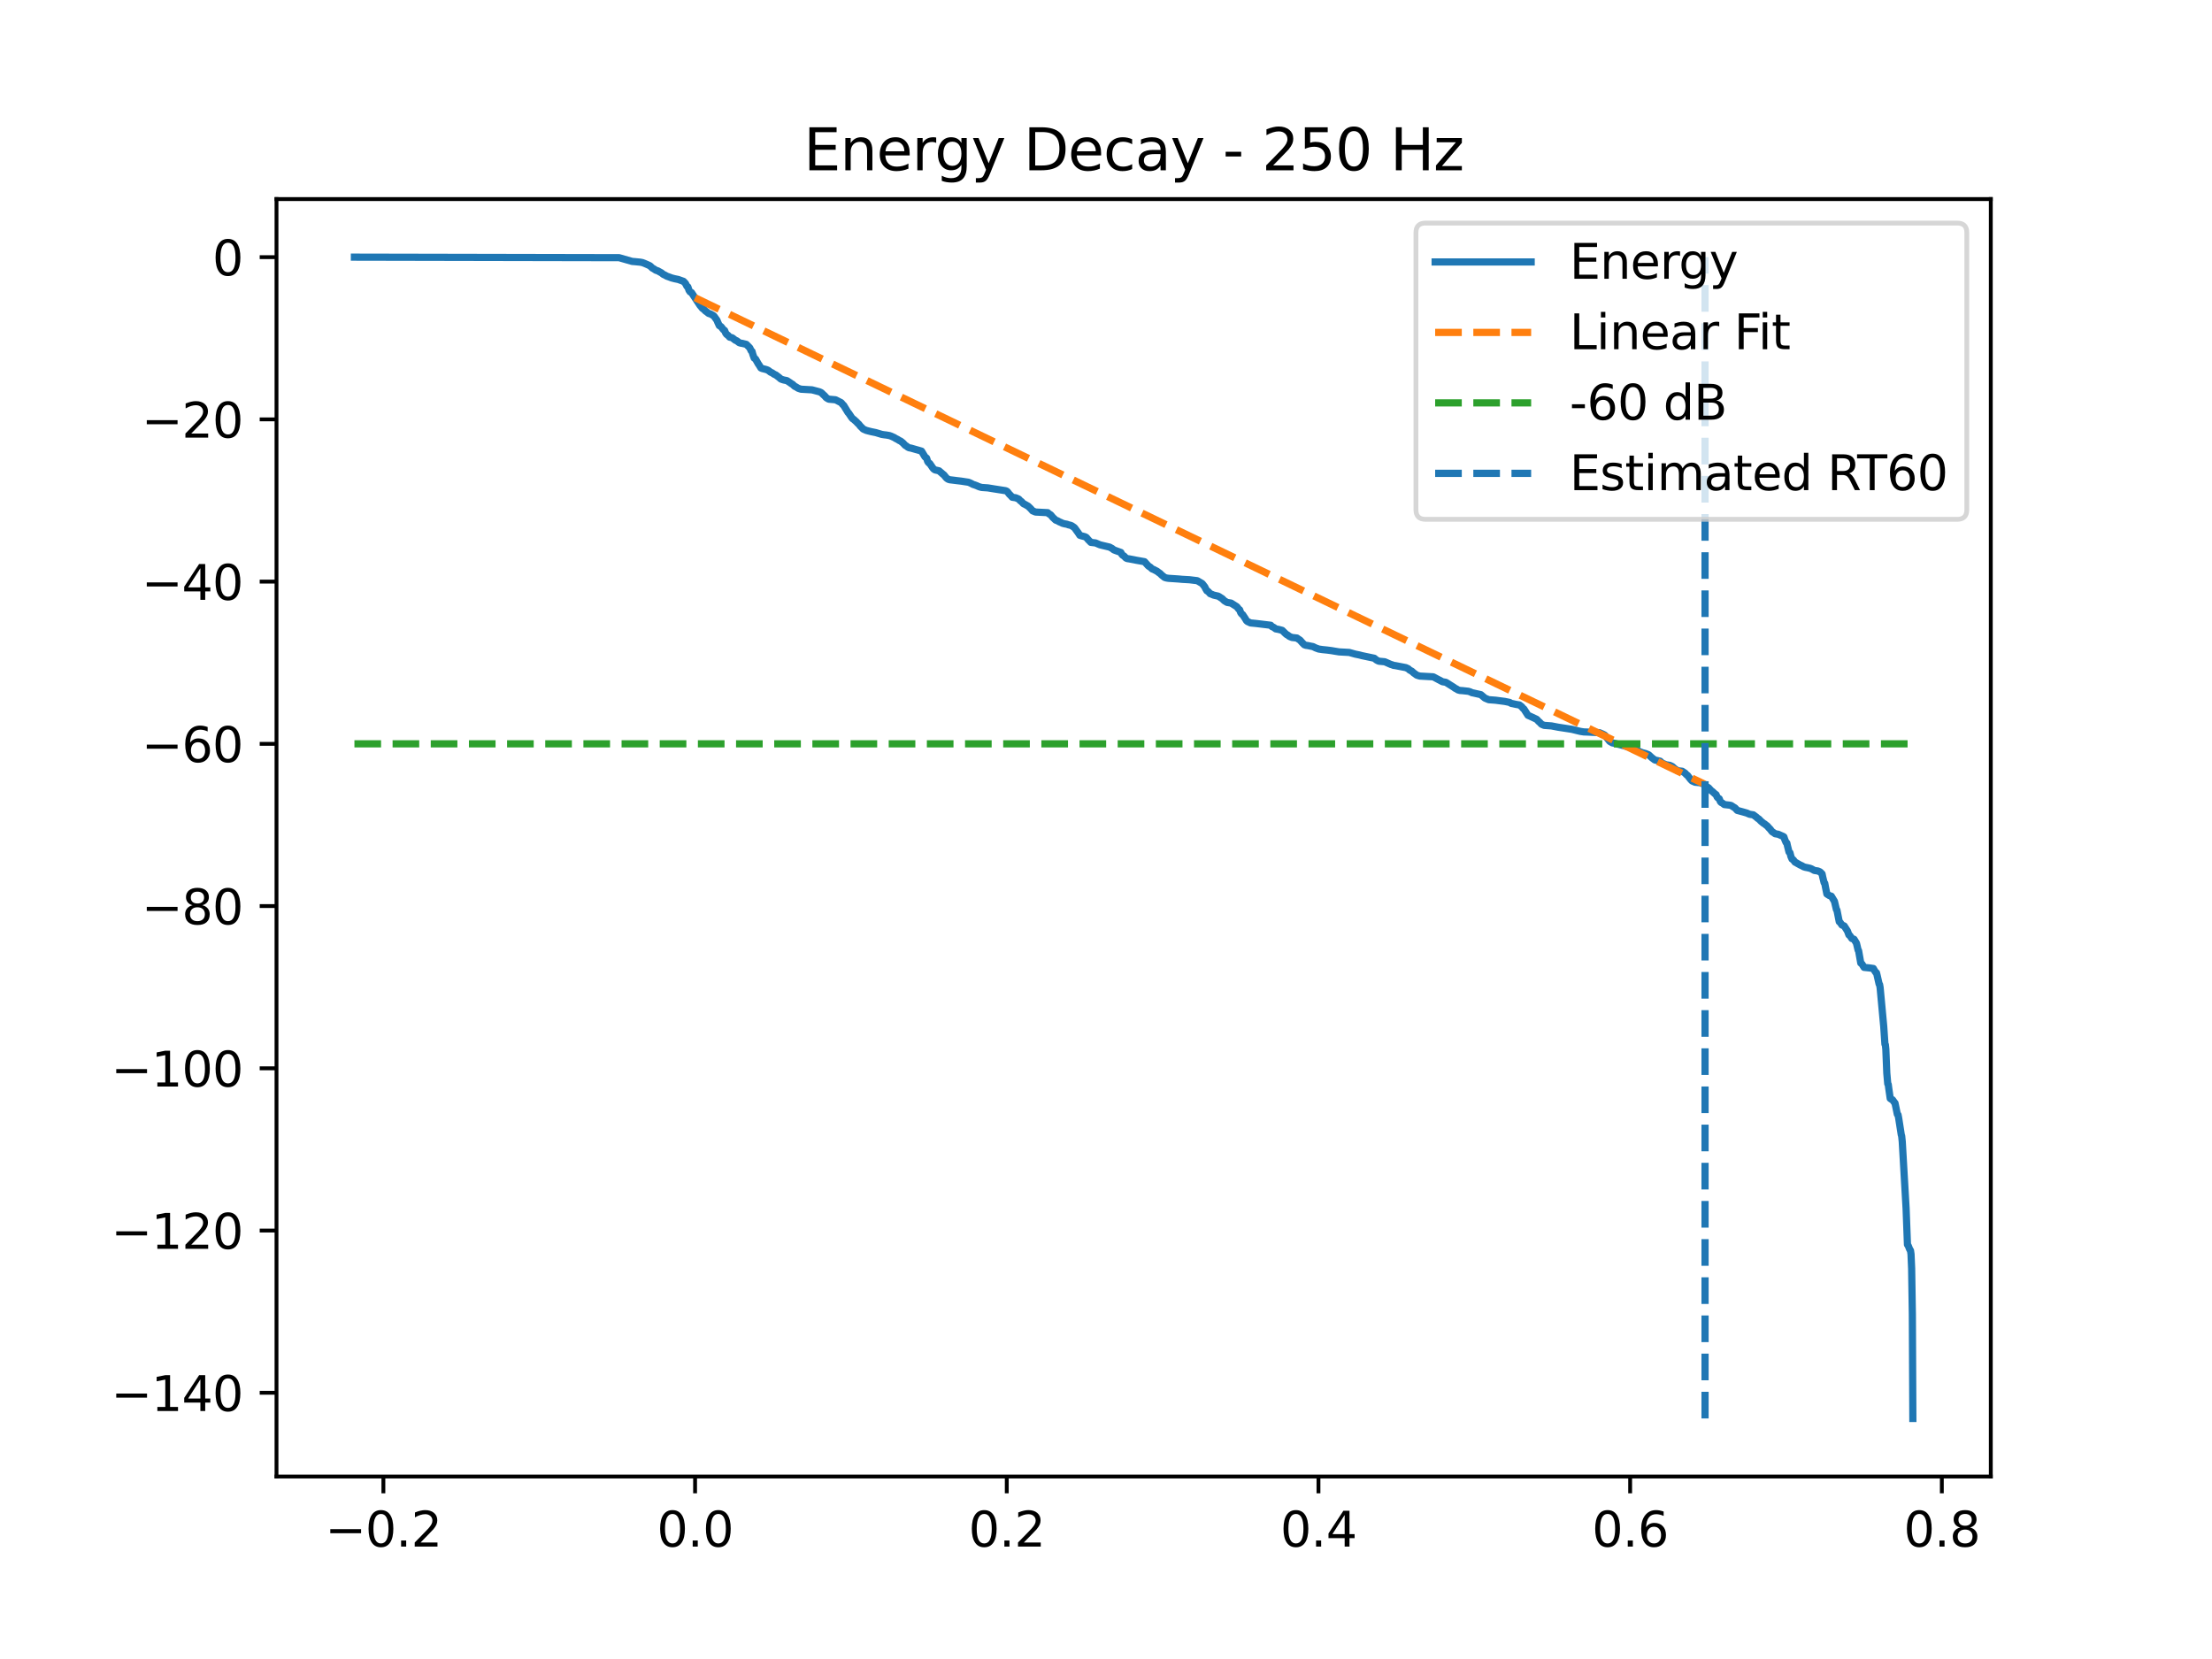 <?xml version="1.0" encoding="utf-8" standalone="no"?>
<!DOCTYPE svg PUBLIC "-//W3C//DTD SVG 1.1//EN"
  "http://www.w3.org/Graphics/SVG/1.1/DTD/svg11.dtd">
<svg xmlns:xlink="http://www.w3.org/1999/xlink" width="460.8pt" height="345.6pt" viewBox="0 0 460.8 345.6" xmlns="http://www.w3.org/2000/svg" version="1.1">
 <defs>
  <style type="text/css">*{stroke-linejoin: round; stroke-linecap: butt}</style>
 </defs>
 <g id="figure_1">
  <g id="patch_1">
   <path d="M 0 345.6 
L 460.8 345.6 
L 460.8 0 
L 0 0 
z
" style="fill: #ffffff"/>
  </g>
  <g id="axes_1">
   <g id="patch_2">
    <path d="M 57.6 307.584 
L 414.72 307.584 
L 414.72 41.472 
L 57.6 41.472 
z
" style="fill: #ffffff"/>
   </g>
   <g id="matplotlib.axis_1">
    <g id="xtick_1">
     <g id="line2d_1">
      <defs>
       <path id="med0033b285" d="M 0 0 
L 0 3.5 
" style="stroke: #000000; stroke-width: 0.8"/>
      </defs>
      <g>
       <use xlink:href="#med0033b285" x="79.866" y="307.584" style="stroke: #000000; stroke-width: 0.8"/>
      </g>
     </g>
     <g id="text_1">
      <!-- −0.2 -->
      <g transform="translate(67.724 322.182) scale(0.1 -0.1)">
       <defs>
        <path id="DejaVuSans-2212" d="M 678 2272 
L 4684 2272 
L 4684 1741 
L 678 1741 
L 678 2272 
z
" transform="scale(0.016)"/>
        <path id="DejaVuSans-30" d="M 2034 4250 
Q 1547 4250 1301 3770 
Q 1056 3291 1056 2328 
Q 1056 1369 1301 889 
Q 1547 409 2034 409 
Q 2525 409 2770 889 
Q 3016 1369 3016 2328 
Q 3016 3291 2770 3770 
Q 2525 4250 2034 4250 
z
M 2034 4750 
Q 2819 4750 3233 4129 
Q 3647 3509 3647 2328 
Q 3647 1150 3233 529 
Q 2819 -91 2034 -91 
Q 1250 -91 836 529 
Q 422 1150 422 2328 
Q 422 3509 836 4129 
Q 1250 4750 2034 4750 
z
" transform="scale(0.016)"/>
        <path id="DejaVuSans-2e" d="M 684 794 
L 1344 794 
L 1344 0 
L 684 0 
L 684 794 
z
" transform="scale(0.016)"/>
        <path id="DejaVuSans-32" d="M 1228 531 
L 3431 531 
L 3431 0 
L 469 0 
L 469 531 
Q 828 903 1448 1529 
Q 2069 2156 2228 2338 
Q 2531 2678 2651 2914 
Q 2772 3150 2772 3378 
Q 2772 3750 2511 3984 
Q 2250 4219 1831 4219 
Q 1534 4219 1204 4116 
Q 875 4013 500 3803 
L 500 4441 
Q 881 4594 1212 4672 
Q 1544 4750 1819 4750 
Q 2544 4750 2975 4387 
Q 3406 4025 3406 3419 
Q 3406 3131 3298 2873 
Q 3191 2616 2906 2266 
Q 2828 2175 2409 1742 
Q 1991 1309 1228 531 
z
" transform="scale(0.016)"/>
       </defs>
       <use xlink:href="#DejaVuSans-2212"/>
       <use xlink:href="#DejaVuSans-30" transform="translate(83.789 0)"/>
       <use xlink:href="#DejaVuSans-2e" transform="translate(147.412 0)"/>
       <use xlink:href="#DejaVuSans-32" transform="translate(179.199 0)"/>
      </g>
     </g>
    </g>
    <g id="xtick_2">
     <g id="line2d_2">
      <g>
       <use xlink:href="#med0033b285" x="144.797" y="307.584" style="stroke: #000000; stroke-width: 0.8"/>
      </g>
     </g>
     <g id="text_2">
      <!-- 0.0 -->
      <g transform="translate(136.845 322.182) scale(0.1 -0.1)">
       <use xlink:href="#DejaVuSans-30"/>
       <use xlink:href="#DejaVuSans-2e" transform="translate(63.623 0)"/>
       <use xlink:href="#DejaVuSans-30" transform="translate(95.41 0)"/>
      </g>
     </g>
    </g>
    <g id="xtick_3">
     <g id="line2d_3">
      <g>
       <use xlink:href="#med0033b285" x="209.728" y="307.584" style="stroke: #000000; stroke-width: 0.8"/>
      </g>
     </g>
     <g id="text_3">
      <!-- 0.2 -->
      <g transform="translate(201.776 322.182) scale(0.1 -0.1)">
       <use xlink:href="#DejaVuSans-30"/>
       <use xlink:href="#DejaVuSans-2e" transform="translate(63.623 0)"/>
       <use xlink:href="#DejaVuSans-32" transform="translate(95.41 0)"/>
      </g>
     </g>
    </g>
    <g id="xtick_4">
     <g id="line2d_4">
      <g>
       <use xlink:href="#med0033b285" x="274.659" y="307.584" style="stroke: #000000; stroke-width: 0.8"/>
      </g>
     </g>
     <g id="text_4">
      <!-- 0.4 -->
      <g transform="translate(266.707 322.182) scale(0.1 -0.1)">
       <defs>
        <path id="DejaVuSans-34" d="M 2419 4116 
L 825 1625 
L 2419 1625 
L 2419 4116 
z
M 2253 4666 
L 3047 4666 
L 3047 1625 
L 3713 1625 
L 3713 1100 
L 3047 1100 
L 3047 0 
L 2419 0 
L 2419 1100 
L 313 1100 
L 313 1709 
L 2253 4666 
z
" transform="scale(0.016)"/>
       </defs>
       <use xlink:href="#DejaVuSans-30"/>
       <use xlink:href="#DejaVuSans-2e" transform="translate(63.623 0)"/>
       <use xlink:href="#DejaVuSans-34" transform="translate(95.41 0)"/>
      </g>
     </g>
    </g>
    <g id="xtick_5">
     <g id="line2d_5">
      <g>
       <use xlink:href="#med0033b285" x="339.59" y="307.584" style="stroke: #000000; stroke-width: 0.8"/>
      </g>
     </g>
     <g id="text_5">
      <!-- 0.6 -->
      <g transform="translate(331.638 322.182) scale(0.1 -0.1)">
       <defs>
        <path id="DejaVuSans-36" d="M 2113 2584 
Q 1688 2584 1439 2293 
Q 1191 2003 1191 1497 
Q 1191 994 1439 701 
Q 1688 409 2113 409 
Q 2538 409 2786 701 
Q 3034 994 3034 1497 
Q 3034 2003 2786 2293 
Q 2538 2584 2113 2584 
z
M 3366 4563 
L 3366 3988 
Q 3128 4100 2886 4159 
Q 2644 4219 2406 4219 
Q 1781 4219 1451 3797 
Q 1122 3375 1075 2522 
Q 1259 2794 1537 2939 
Q 1816 3084 2150 3084 
Q 2853 3084 3261 2657 
Q 3669 2231 3669 1497 
Q 3669 778 3244 343 
Q 2819 -91 2113 -91 
Q 1303 -91 875 529 
Q 447 1150 447 2328 
Q 447 3434 972 4092 
Q 1497 4750 2381 4750 
Q 2619 4750 2861 4703 
Q 3103 4656 3366 4563 
z
" transform="scale(0.016)"/>
       </defs>
       <use xlink:href="#DejaVuSans-30"/>
       <use xlink:href="#DejaVuSans-2e" transform="translate(63.623 0)"/>
       <use xlink:href="#DejaVuSans-36" transform="translate(95.41 0)"/>
      </g>
     </g>
    </g>
    <g id="xtick_6">
     <g id="line2d_6">
      <g>
       <use xlink:href="#med0033b285" x="404.52" y="307.584" style="stroke: #000000; stroke-width: 0.8"/>
      </g>
     </g>
     <g id="text_6">
      <!-- 0.8 -->
      <g transform="translate(396.569 322.182) scale(0.1 -0.1)">
       <defs>
        <path id="DejaVuSans-38" d="M 2034 2216 
Q 1584 2216 1326 1975 
Q 1069 1734 1069 1313 
Q 1069 891 1326 650 
Q 1584 409 2034 409 
Q 2484 409 2743 651 
Q 3003 894 3003 1313 
Q 3003 1734 2745 1975 
Q 2488 2216 2034 2216 
z
M 1403 2484 
Q 997 2584 770 2862 
Q 544 3141 544 3541 
Q 544 4100 942 4425 
Q 1341 4750 2034 4750 
Q 2731 4750 3128 4425 
Q 3525 4100 3525 3541 
Q 3525 3141 3298 2862 
Q 3072 2584 2669 2484 
Q 3125 2378 3379 2068 
Q 3634 1759 3634 1313 
Q 3634 634 3220 271 
Q 2806 -91 2034 -91 
Q 1263 -91 848 271 
Q 434 634 434 1313 
Q 434 1759 690 2068 
Q 947 2378 1403 2484 
z
M 1172 3481 
Q 1172 3119 1398 2916 
Q 1625 2713 2034 2713 
Q 2441 2713 2670 2916 
Q 2900 3119 2900 3481 
Q 2900 3844 2670 4047 
Q 2441 4250 2034 4250 
Q 1625 4250 1398 4047 
Q 1172 3844 1172 3481 
z
" transform="scale(0.016)"/>
       </defs>
       <use xlink:href="#DejaVuSans-30"/>
       <use xlink:href="#DejaVuSans-2e" transform="translate(63.623 0)"/>
       <use xlink:href="#DejaVuSans-38" transform="translate(95.41 0)"/>
      </g>
     </g>
    </g>
   </g>
   <g id="matplotlib.axis_2">
    <g id="ytick_1">
     <g id="line2d_7">
      <defs>
       <path id="m3a7ac08fb0" d="M 0 0 
L -3.5 0 
" style="stroke: #000000; stroke-width: 0.8"/>
      </defs>
      <g>
       <use xlink:href="#m3a7ac08fb0" x="57.6" y="290.14" style="stroke: #000000; stroke-width: 0.8"/>
      </g>
     </g>
     <g id="text_7">
      <!-- −140 -->
      <g transform="translate(23.133 293.939) scale(0.1 -0.1)">
       <defs>
        <path id="DejaVuSans-31" d="M 794 531 
L 1825 531 
L 1825 4091 
L 703 3866 
L 703 4441 
L 1819 4666 
L 2450 4666 
L 2450 531 
L 3481 531 
L 3481 0 
L 794 0 
L 794 531 
z
" transform="scale(0.016)"/>
       </defs>
       <use xlink:href="#DejaVuSans-2212"/>
       <use xlink:href="#DejaVuSans-31" transform="translate(83.789 0)"/>
       <use xlink:href="#DejaVuSans-34" transform="translate(147.412 0)"/>
       <use xlink:href="#DejaVuSans-30" transform="translate(211.035 0)"/>
      </g>
     </g>
    </g>
    <g id="ytick_2">
     <g id="line2d_8">
      <g>
       <use xlink:href="#m3a7ac08fb0" x="57.6" y="256.344" style="stroke: #000000; stroke-width: 0.8"/>
      </g>
     </g>
     <g id="text_8">
      <!-- −120 -->
      <g transform="translate(23.133 260.143) scale(0.1 -0.1)">
       <use xlink:href="#DejaVuSans-2212"/>
       <use xlink:href="#DejaVuSans-31" transform="translate(83.789 0)"/>
       <use xlink:href="#DejaVuSans-32" transform="translate(147.412 0)"/>
       <use xlink:href="#DejaVuSans-30" transform="translate(211.035 0)"/>
      </g>
     </g>
    </g>
    <g id="ytick_3">
     <g id="line2d_9">
      <g>
       <use xlink:href="#m3a7ac08fb0" x="57.6" y="222.548" style="stroke: #000000; stroke-width: 0.8"/>
      </g>
     </g>
     <g id="text_9">
      <!-- −100 -->
      <g transform="translate(23.133 226.347) scale(0.1 -0.1)">
       <use xlink:href="#DejaVuSans-2212"/>
       <use xlink:href="#DejaVuSans-31" transform="translate(83.789 0)"/>
       <use xlink:href="#DejaVuSans-30" transform="translate(147.412 0)"/>
       <use xlink:href="#DejaVuSans-30" transform="translate(211.035 0)"/>
      </g>
     </g>
    </g>
    <g id="ytick_4">
     <g id="line2d_10">
      <g>
       <use xlink:href="#m3a7ac08fb0" x="57.6" y="188.752" style="stroke: #000000; stroke-width: 0.8"/>
      </g>
     </g>
     <g id="text_10">
      <!-- −80 -->
      <g transform="translate(29.495 192.551) scale(0.1 -0.1)">
       <use xlink:href="#DejaVuSans-2212"/>
       <use xlink:href="#DejaVuSans-38" transform="translate(83.789 0)"/>
       <use xlink:href="#DejaVuSans-30" transform="translate(147.412 0)"/>
      </g>
     </g>
    </g>
    <g id="ytick_5">
     <g id="line2d_11">
      <g>
       <use xlink:href="#m3a7ac08fb0" x="57.6" y="154.956" style="stroke: #000000; stroke-width: 0.8"/>
      </g>
     </g>
     <g id="text_11">
      <!-- −60 -->
      <g transform="translate(29.495 158.755) scale(0.1 -0.1)">
       <use xlink:href="#DejaVuSans-2212"/>
       <use xlink:href="#DejaVuSans-36" transform="translate(83.789 0)"/>
       <use xlink:href="#DejaVuSans-30" transform="translate(147.412 0)"/>
      </g>
     </g>
    </g>
    <g id="ytick_6">
     <g id="line2d_12">
      <g>
       <use xlink:href="#m3a7ac08fb0" x="57.6" y="121.16" style="stroke: #000000; stroke-width: 0.8"/>
      </g>
     </g>
     <g id="text_12">
      <!-- −40 -->
      <g transform="translate(29.495 124.959) scale(0.1 -0.1)">
       <use xlink:href="#DejaVuSans-2212"/>
       <use xlink:href="#DejaVuSans-34" transform="translate(83.789 0)"/>
       <use xlink:href="#DejaVuSans-30" transform="translate(147.412 0)"/>
      </g>
     </g>
    </g>
    <g id="ytick_7">
     <g id="line2d_13">
      <g>
       <use xlink:href="#m3a7ac08fb0" x="57.6" y="87.364" style="stroke: #000000; stroke-width: 0.8"/>
      </g>
     </g>
     <g id="text_13">
      <!-- −20 -->
      <g transform="translate(29.495 91.163) scale(0.1 -0.1)">
       <use xlink:href="#DejaVuSans-2212"/>
       <use xlink:href="#DejaVuSans-32" transform="translate(83.789 0)"/>
       <use xlink:href="#DejaVuSans-30" transform="translate(147.412 0)"/>
      </g>
     </g>
    </g>
    <g id="ytick_8">
     <g id="line2d_14">
      <g>
       <use xlink:href="#m3a7ac08fb0" x="57.6" y="53.568" style="stroke: #000000; stroke-width: 0.8"/>
      </g>
     </g>
     <g id="text_14">
      <!-- 0 -->
      <g transform="translate(44.237 57.367) scale(0.1 -0.1)">
       <use xlink:href="#DejaVuSans-30"/>
      </g>
     </g>
    </g>
   </g>
   <g id="line2d_15">
    <path d="M 73.833 53.568 
L 128.97 53.679 
L 131.682 54.458 
L 132.203 54.5 
L 133.4 54.616 
L 133.826 54.701 
L 134.266 54.867 
L 134.942 55.159 
L 135.206 55.282 
L 135.416 55.39 
L 135.916 55.863 
L 136.153 55.977 
L 136.64 56.301 
L 137.019 56.417 
L 137.526 56.701 
L 137.749 56.815 
L 138.216 57.18 
L 138.48 57.289 
L 138.919 57.538 
L 139.237 57.646 
L 139.589 57.777 
L 139.893 57.894 
L 140.522 58.059 
L 141.293 58.218 
L 142.382 58.609 
L 142.802 59.057 
L 143.092 59.636 
L 143.295 59.759 
L 143.525 60.457 
L 143.755 60.797 
L 144.046 60.942 
L 145.845 63.654 
L 145.994 63.817 
L 146.346 64.262 
L 146.549 64.372 
L 146.995 64.823 
L 147.191 64.943 
L 147.617 65.292 
L 148.01 65.409 
L 148.584 65.73 
L 148.754 65.878 
L 149.355 66.715 
L 149.518 67.123 
L 149.842 67.835 
L 150.194 68.036 
L 150.742 68.73 
L 150.945 68.838 
L 151.161 69.369 
L 151.398 69.694 
L 151.608 69.808 
L 152 70.235 
L 152.521 70.362 
L 153.218 70.904 
L 153.441 70.968 
L 153.623 71.103 
L 153.968 71.373 
L 154.313 71.485 
L 154.665 71.539 
L 155.477 71.735 
L 156.187 72.453 
L 156.484 73.082 
L 156.66 73.199 
L 156.829 73.824 
L 157.107 74.596 
L 157.391 74.791 
L 157.979 75.827 
L 158.114 76.008 
L 158.513 76.655 
L 158.757 76.762 
L 159.041 76.832 
L 159.589 76.974 
L 159.893 77.084 
L 160.11 77.208 
L 160.543 77.544 
L 160.813 77.649 
L 161.327 77.994 
L 161.604 78.101 
L 162.125 78.499 
L 162.308 78.641 
L 162.673 78.958 
L 162.971 79.069 
L 163.295 79.166 
L 163.924 79.288 
L 164.614 79.741 
L 164.865 79.931 
L 165.081 80.037 
L 165.554 80.481 
L 165.811 80.593 
L 166.244 80.866 
L 166.535 80.974 
L 166.873 81.079 
L 169.146 81.21 
L 170.702 81.62 
L 171.033 81.768 
L 171.195 81.901 
L 171.554 82.26 
L 171.709 82.376 
L 172.122 82.843 
L 172.325 82.974 
L 172.643 83.155 
L 174.05 83.281 
L 175.24 83.886 
L 175.578 84.304 
L 175.734 84.418 
L 176.667 85.945 
L 176.796 86.063 
L 177.235 86.713 
L 177.384 86.944 
L 177.641 87.246 
L 177.83 87.349 
L 178.196 87.689 
L 178.351 87.818 
L 178.716 88.209 
L 178.865 88.327 
L 179.291 88.854 
L 179.454 88.993 
L 179.819 89.378 
L 180.076 89.487 
L 180.428 89.648 
L 180.84 89.761 
L 181.537 89.933 
L 182.443 90.118 
L 183.248 90.359 
L 183.661 90.485 
L 184.107 90.56 
L 184.628 90.621 
L 185.284 90.735 
L 185.656 90.865 
L 185.987 91.019 
L 186.238 91.125 
L 186.664 91.387 
L 186.914 91.499 
L 187.354 91.775 
L 187.604 91.88 
L 188.091 92.267 
L 188.253 92.436 
L 188.585 92.794 
L 188.794 92.897 
L 189.146 93.167 
L 189.41 93.286 
L 189.782 93.348 
L 191.973 93.976 
L 192.704 95.198 
L 192.886 95.321 
L 193.028 95.438 
L 193.258 96.143 
L 193.468 96.425 
L 193.678 96.547 
L 194.28 97.431 
L 194.503 97.7 
L 194.78 97.89 
L 195.605 98.071 
L 196.207 98.581 
L 196.43 98.788 
L 196.599 98.892 
L 197.066 99.467 
L 197.242 99.645 
L 197.506 99.825 
L 197.837 99.936 
L 198.432 100.009 
L 199.318 100.12 
L 200.211 100.226 
L 201.74 100.458 
L 202.105 100.605 
L 202.349 100.723 
L 202.714 100.919 
L 203.066 101.026 
L 203.498 101.189 
L 203.762 101.313 
L 204.087 101.436 
L 204.52 101.547 
L 205.778 101.634 
L 206.542 101.758 
L 207.266 101.875 
L 209.471 102.22 
L 209.721 102.322 
L 209.877 102.453 
L 210.309 103.006 
L 210.465 103.137 
L 210.871 103.586 
L 211.601 103.698 
L 212.223 103.962 
L 212.568 104.346 
L 212.751 104.45 
L 213.218 104.939 
L 213.482 105.054 
L 213.948 105.317 
L 214.151 105.426 
L 214.611 105.862 
L 214.767 106.026 
L 215.112 106.419 
L 215.382 106.527 
L 215.72 106.667 
L 218.263 106.796 
L 218.48 107.031 
L 218.717 107.152 
L 218.886 107.268 
L 219.352 107.83 
L 219.528 107.975 
L 219.921 108.358 
L 220.279 108.481 
L 220.698 108.716 
L 220.976 108.828 
L 221.361 109.014 
L 221.787 109.125 
L 222.247 109.206 
L 222.592 109.332 
L 222.984 109.421 
L 223.262 109.531 
L 223.749 109.863 
L 223.898 110.006 
L 224.405 110.718 
L 224.547 110.898 
L 224.953 111.512 
L 225.291 111.622 
L 225.981 111.801 
L 226.285 111.94 
L 226.738 112.478 
L 226.894 112.626 
L 227.239 112.985 
L 228.226 113.104 
L 229.126 113.488 
L 229.579 113.601 
L 231.148 113.971 
L 231.459 114.145 
L 231.662 114.252 
L 232.034 114.547 
L 232.339 114.666 
L 233.495 115.082 
L 233.698 115.481 
L 233.921 115.7 
L 234.138 115.814 
L 234.564 116.254 
L 234.855 116.371 
L 235.206 116.418 
L 236.336 116.63 
L 236.661 116.699 
L 238.426 117.011 
L 239.163 117.832 
L 239.379 118.013 
L 239.582 118.12 
L 240.015 118.523 
L 240.32 118.631 
L 240.78 118.874 
L 241.01 118.99 
L 241.436 119.313 
L 241.625 119.43 
L 242.065 119.861 
L 242.247 119.99 
L 242.613 120.294 
L 243.018 120.409 
L 243.424 120.473 
L 245.514 120.613 
L 246.265 120.683 
L 247.78 120.768 
L 249.417 120.968 
L 250.438 121.564 
L 250.979 122.255 
L 251.141 122.601 
L 251.419 123.074 
L 251.683 123.217 
L 252.102 123.681 
L 252.406 123.791 
L 252.812 123.967 
L 253.313 124.083 
L 253.745 124.178 
L 253.989 124.309 
L 254.388 124.572 
L 254.577 124.681 
L 255.051 125.146 
L 255.261 125.272 
L 255.619 125.492 
L 256.458 125.633 
L 257.655 126.391 
L 258.074 126.925 
L 258.243 127.032 
L 258.453 127.611 
L 258.669 127.915 
L 258.866 128.034 
L 259.447 128.917 
L 259.657 129.282 
L 259.887 129.485 
L 260.164 129.599 
L 260.496 129.766 
L 261.639 129.877 
L 264.716 130.249 
L 264.96 130.526 
L 265.19 130.62 
L 265.386 130.73 
L 265.758 131.007 
L 266.373 131.122 
L 267.104 131.315 
L 267.78 131.977 
L 268.017 132.181 
L 268.233 132.291 
L 268.592 132.565 
L 268.842 132.676 
L 269.16 132.8 
L 270.168 132.91 
L 270.37 133.06 
L 270.668 133.256 
L 270.837 133.37 
L 271.263 133.858 
L 271.419 134.018 
L 271.723 134.318 
L 272.048 134.431 
L 272.406 134.476 
L 273.536 134.705 
L 274.057 134.965 
L 274.713 135.206 
L 275.477 135.32 
L 276.417 135.413 
L 277.357 135.534 
L 277.986 135.642 
L 278.954 135.799 
L 281.064 135.914 
L 282.329 136.266 
L 283.228 136.451 
L 283.722 136.583 
L 286.285 137.122 
L 286.725 137.479 
L 286.955 137.611 
L 287.259 137.743 
L 288.463 137.855 
L 289.735 138.415 
L 289.992 138.482 
L 290.296 138.61 
L 290.668 138.656 
L 292.86 139.078 
L 293.387 139.321 
L 293.61 139.555 
L 293.867 139.704 
L 294.091 139.814 
L 294.537 140.218 
L 294.733 140.344 
L 295.112 140.632 
L 295.45 140.744 
L 295.795 140.839 
L 298.568 140.992 
L 300.489 142.014 
L 301.206 142.138 
L 302.87 143.185 
L 303.127 143.384 
L 303.377 143.496 
L 303.735 143.726 
L 304.148 143.837 
L 304.642 143.868 
L 305.9 144.008 
L 306.339 144.15 
L 306.624 144.303 
L 306.935 144.36 
L 308.484 144.707 
L 309.315 145.408 
L 309.545 145.514 
L 309.802 145.621 
L 310.141 145.759 
L 311.581 145.87 
L 313.475 146.118 
L 314.158 146.258 
L 314.49 146.326 
L 314.794 146.525 
L 315.159 146.593 
L 315.754 146.727 
L 316.526 146.856 
L 317.013 147.231 
L 317.276 147.577 
L 317.445 147.677 
L 318.304 149.01 
L 318.812 149.231 
L 320.124 149.845 
L 320.543 150.302 
L 320.705 150.426 
L 321.118 150.863 
L 321.362 150.975 
L 321.686 151.108 
L 323.188 151.219 
L 324.622 151.496 
L 327.429 151.926 
L 329.207 152.359 
L 329.924 152.471 
L 330.817 152.504 
L 333.184 152.628 
L 333.847 152.91 
L 334.111 153.043 
L 334.307 153.15 
L 335.342 154.452 
L 335.552 154.563 
L 335.87 154.756 
L 336.458 154.867 
L 338.906 155.522 
L 340.022 155.632 
L 341.145 156.266 
L 341.436 156.541 
L 341.781 156.665 
L 342.194 156.821 
L 342.823 156.984 
L 343.215 157.138 
L 343.458 157.244 
L 344.081 157.824 
L 344.723 158.315 
L 345.44 158.479 
L 345.832 158.563 
L 346.042 158.769 
L 346.353 159.021 
L 346.664 159.136 
L 347.03 159.304 
L 347.855 159.441 
L 348.186 159.59 
L 348.389 159.698 
L 348.876 160.14 
L 349.072 160.267 
L 349.444 160.55 
L 350.432 160.663 
L 351.04 161.063 
L 351.311 161.381 
L 351.507 161.492 
L 352.028 162.167 
L 352.197 162.379 
L 352.495 162.689 
L 352.792 162.811 
L 353.097 162.947 
L 354.172 163.057 
L 354.808 163.312 
L 355.443 163.798 
L 355.68 163.982 
L 355.903 164.091 
L 356.499 164.742 
L 356.715 164.877 
L 357.29 165.407 
L 357.479 165.521 
L 357.743 166.093 
L 357.96 166.284 
L 358.149 166.388 
L 358.392 167.004 
L 358.595 167.198 
L 358.825 167.308 
L 359.211 167.605 
L 360.239 167.72 
L 360.624 167.792 
L 360.868 167.958 
L 361.233 168.19 
L 361.423 168.296 
L 361.903 168.818 
L 363.107 169.147 
L 363.499 169.259 
L 363.905 169.374 
L 364.169 169.499 
L 364.507 169.631 
L 365.244 169.745 
L 365.914 170.245 
L 366.157 170.482 
L 366.374 170.588 
L 366.867 171.098 
L 367.05 171.241 
L 367.375 171.512 
L 367.577 171.619 
L 367.949 171.922 
L 368.119 172.039 
L 368.585 172.563 
L 368.734 172.704 
L 369.187 173.289 
L 369.404 173.401 
L 369.796 173.682 
L 370.438 173.792 
L 371.196 174.125 
L 371.46 174.235 
L 371.622 174.343 
L 371.798 174.88 
L 372.062 175.494 
L 372.231 175.614 
L 372.373 176.252 
L 372.684 177.491 
L 372.88 177.636 
L 373.083 178.435 
L 373.313 178.953 
L 373.577 179.125 
L 373.942 179.603 
L 374.158 179.708 
L 374.483 179.902 
L 374.7 180.019 
L 375.038 180.215 
L 375.315 180.325 
L 375.728 180.562 
L 376.079 180.673 
L 376.512 180.756 
L 377.047 180.876 
L 377.398 181.015 
L 377.615 181.137 
L 377.953 181.328 
L 378.697 181.44 
L 379.15 181.635 
L 379.454 181.932 
L 379.569 182.052 
L 379.711 182.722 
L 379.995 183.882 
L 380.131 184 
L 380.266 184.739 
L 380.57 186.228 
L 380.848 186.413 
L 381.105 186.571 
L 381.497 186.689 
L 382.146 187.756 
L 382.559 189.489 
L 382.667 189.594 
L 382.796 190.231 
L 383.147 192.01 
L 383.303 192.118 
L 383.709 192.694 
L 384.182 192.891 
L 384.859 193.942 
L 385.163 194.761 
L 385.346 194.882 
L 385.772 195.504 
L 386.232 195.665 
L 386.732 196.481 
L 387.077 197.923 
L 387.178 198.041 
L 387.307 198.786 
L 387.632 200.623 
L 387.855 200.785 
L 388.328 201.526 
L 389.492 201.643 
L 390.256 201.755 
L 390.432 202.076 
L 390.736 202.549 
L 390.905 202.652 
L 391.041 203.185 
L 391.453 204.997 
L 391.555 205.103 
L 391.663 205.736 
L 392.414 213.821 
L 392.664 217.523 
L 392.758 217.639 
L 392.853 218.555 
L 393.056 223.556 
L 393.252 225.778 
L 393.354 225.895 
L 393.469 226.766 
L 393.766 228.829 
L 394.017 229.006 
L 394.233 229.091 
L 394.361 229.268 
L 394.652 229.676 
L 394.761 229.782 
L 394.889 230.383 
L 395.247 232.121 
L 395.396 232.238 
L 395.525 232.908 
L 396.073 236.415 
L 396.154 236.647 
L 396.276 237.855 
L 397.074 251.737 
L 397.358 259.277 
L 397.513 259.493 
L 397.838 260.298 
L 397.994 260.505 
L 398.102 261.28 
L 398.23 264.254 
L 398.379 273.829 
L 398.481 295.488 
L 398.481 295.488 
" clip-path="url(#p5d7c8e2316)" style="fill: none; stroke: #1f77b4; stroke-width: 1.5; stroke-linecap: square"/>
   </g>
   <g id="line2d_16">
    <path d="M 144.797 62.022 
L 355.193 163.405 
" clip-path="url(#p5d7c8e2316)" style="fill: none; stroke-dasharray: 5.55,2.4; stroke-dashoffset: 0; stroke: #ff7f0e; stroke-width: 1.5"/>
   </g>
   <g id="line2d_17">
    <path d="M 73.833 154.956 
L 398.487 154.956 
L 398.487 154.956 
" clip-path="url(#p5d7c8e2316)" style="fill: none; stroke-dasharray: 5.55,2.4; stroke-dashoffset: 0; stroke: #2ca02c; stroke-width: 1.5"/>
   </g>
   <g id="LineCollection_1">
    <path d="M 355.193 295.488 
L 355.193 53.568 
" clip-path="url(#p5d7c8e2316)" style="fill: none; stroke-dasharray: 5.55,2.4; stroke-dashoffset: 0; stroke: #1f77b4; stroke-width: 1.5"/>
   </g>
   <g id="patch_3">
    <path d="M 57.6 307.584 
L 57.6 41.472 
" style="fill: none; stroke: #000000; stroke-width: 0.8; stroke-linejoin: miter; stroke-linecap: square"/>
   </g>
   <g id="patch_4">
    <path d="M 414.72 307.584 
L 414.72 41.472 
" style="fill: none; stroke: #000000; stroke-width: 0.8; stroke-linejoin: miter; stroke-linecap: square"/>
   </g>
   <g id="patch_5">
    <path d="M 57.6 307.584 
L 414.72 307.584 
" style="fill: none; stroke: #000000; stroke-width: 0.8; stroke-linejoin: miter; stroke-linecap: square"/>
   </g>
   <g id="patch_6">
    <path d="M 57.6 41.472 
L 414.72 41.472 
" style="fill: none; stroke: #000000; stroke-width: 0.8; stroke-linejoin: miter; stroke-linecap: square"/>
   </g>
   <g id="text_15">
    <!-- Energy Decay - 250 Hz -->
    <g transform="translate(167.407 35.472) scale(0.12 -0.12)">
     <defs>
      <path id="DejaVuSans-45" d="M 628 4666 
L 3578 4666 
L 3578 4134 
L 1259 4134 
L 1259 2753 
L 3481 2753 
L 3481 2222 
L 1259 2222 
L 1259 531 
L 3634 531 
L 3634 0 
L 628 0 
L 628 4666 
z
" transform="scale(0.016)"/>
      <path id="DejaVuSans-6e" d="M 3513 2113 
L 3513 0 
L 2938 0 
L 2938 2094 
Q 2938 2591 2744 2837 
Q 2550 3084 2163 3084 
Q 1697 3084 1428 2787 
Q 1159 2491 1159 1978 
L 1159 0 
L 581 0 
L 581 3500 
L 1159 3500 
L 1159 2956 
Q 1366 3272 1645 3428 
Q 1925 3584 2291 3584 
Q 2894 3584 3203 3211 
Q 3513 2838 3513 2113 
z
" transform="scale(0.016)"/>
      <path id="DejaVuSans-65" d="M 3597 1894 
L 3597 1613 
L 953 1613 
Q 991 1019 1311 708 
Q 1631 397 2203 397 
Q 2534 397 2845 478 
Q 3156 559 3463 722 
L 3463 178 
Q 3153 47 2828 -22 
Q 2503 -91 2169 -91 
Q 1331 -91 842 396 
Q 353 884 353 1716 
Q 353 2575 817 3079 
Q 1281 3584 2069 3584 
Q 2775 3584 3186 3129 
Q 3597 2675 3597 1894 
z
M 3022 2063 
Q 3016 2534 2758 2815 
Q 2500 3097 2075 3097 
Q 1594 3097 1305 2825 
Q 1016 2553 972 2059 
L 3022 2063 
z
" transform="scale(0.016)"/>
      <path id="DejaVuSans-72" d="M 2631 2963 
Q 2534 3019 2420 3045 
Q 2306 3072 2169 3072 
Q 1681 3072 1420 2755 
Q 1159 2438 1159 1844 
L 1159 0 
L 581 0 
L 581 3500 
L 1159 3500 
L 1159 2956 
Q 1341 3275 1631 3429 
Q 1922 3584 2338 3584 
Q 2397 3584 2469 3576 
Q 2541 3569 2628 3553 
L 2631 2963 
z
" transform="scale(0.016)"/>
      <path id="DejaVuSans-67" d="M 2906 1791 
Q 2906 2416 2648 2759 
Q 2391 3103 1925 3103 
Q 1463 3103 1205 2759 
Q 947 2416 947 1791 
Q 947 1169 1205 825 
Q 1463 481 1925 481 
Q 2391 481 2648 825 
Q 2906 1169 2906 1791 
z
M 3481 434 
Q 3481 -459 3084 -895 
Q 2688 -1331 1869 -1331 
Q 1566 -1331 1297 -1286 
Q 1028 -1241 775 -1147 
L 775 -588 
Q 1028 -725 1275 -790 
Q 1522 -856 1778 -856 
Q 2344 -856 2625 -561 
Q 2906 -266 2906 331 
L 2906 616 
Q 2728 306 2450 153 
Q 2172 0 1784 0 
Q 1141 0 747 490 
Q 353 981 353 1791 
Q 353 2603 747 3093 
Q 1141 3584 1784 3584 
Q 2172 3584 2450 3431 
Q 2728 3278 2906 2969 
L 2906 3500 
L 3481 3500 
L 3481 434 
z
" transform="scale(0.016)"/>
      <path id="DejaVuSans-79" d="M 2059 -325 
Q 1816 -950 1584 -1140 
Q 1353 -1331 966 -1331 
L 506 -1331 
L 506 -850 
L 844 -850 
Q 1081 -850 1212 -737 
Q 1344 -625 1503 -206 
L 1606 56 
L 191 3500 
L 800 3500 
L 1894 763 
L 2988 3500 
L 3597 3500 
L 2059 -325 
z
" transform="scale(0.016)"/>
      <path id="DejaVuSans-20" transform="scale(0.016)"/>
      <path id="DejaVuSans-44" d="M 1259 4147 
L 1259 519 
L 2022 519 
Q 2988 519 3436 956 
Q 3884 1394 3884 2338 
Q 3884 3275 3436 3711 
Q 2988 4147 2022 4147 
L 1259 4147 
z
M 628 4666 
L 1925 4666 
Q 3281 4666 3915 4102 
Q 4550 3538 4550 2338 
Q 4550 1131 3912 565 
Q 3275 0 1925 0 
L 628 0 
L 628 4666 
z
" transform="scale(0.016)"/>
      <path id="DejaVuSans-63" d="M 3122 3366 
L 3122 2828 
Q 2878 2963 2633 3030 
Q 2388 3097 2138 3097 
Q 1578 3097 1268 2742 
Q 959 2388 959 1747 
Q 959 1106 1268 751 
Q 1578 397 2138 397 
Q 2388 397 2633 464 
Q 2878 531 3122 666 
L 3122 134 
Q 2881 22 2623 -34 
Q 2366 -91 2075 -91 
Q 1284 -91 818 406 
Q 353 903 353 1747 
Q 353 2603 823 3093 
Q 1294 3584 2113 3584 
Q 2378 3584 2631 3529 
Q 2884 3475 3122 3366 
z
" transform="scale(0.016)"/>
      <path id="DejaVuSans-61" d="M 2194 1759 
Q 1497 1759 1228 1600 
Q 959 1441 959 1056 
Q 959 750 1161 570 
Q 1363 391 1709 391 
Q 2188 391 2477 730 
Q 2766 1069 2766 1631 
L 2766 1759 
L 2194 1759 
z
M 3341 1997 
L 3341 0 
L 2766 0 
L 2766 531 
Q 2569 213 2275 61 
Q 1981 -91 1556 -91 
Q 1019 -91 701 211 
Q 384 513 384 1019 
Q 384 1609 779 1909 
Q 1175 2209 1959 2209 
L 2766 2209 
L 2766 2266 
Q 2766 2663 2505 2880 
Q 2244 3097 1772 3097 
Q 1472 3097 1187 3025 
Q 903 2953 641 2809 
L 641 3341 
Q 956 3463 1253 3523 
Q 1550 3584 1831 3584 
Q 2591 3584 2966 3190 
Q 3341 2797 3341 1997 
z
" transform="scale(0.016)"/>
      <path id="DejaVuSans-2d" d="M 313 2009 
L 1997 2009 
L 1997 1497 
L 313 1497 
L 313 2009 
z
" transform="scale(0.016)"/>
      <path id="DejaVuSans-35" d="M 691 4666 
L 3169 4666 
L 3169 4134 
L 1269 4134 
L 1269 2991 
Q 1406 3038 1543 3061 
Q 1681 3084 1819 3084 
Q 2600 3084 3056 2656 
Q 3513 2228 3513 1497 
Q 3513 744 3044 326 
Q 2575 -91 1722 -91 
Q 1428 -91 1123 -41 
Q 819 9 494 109 
L 494 744 
Q 775 591 1075 516 
Q 1375 441 1709 441 
Q 2250 441 2565 725 
Q 2881 1009 2881 1497 
Q 2881 1984 2565 2268 
Q 2250 2553 1709 2553 
Q 1456 2553 1204 2497 
Q 953 2441 691 2322 
L 691 4666 
z
" transform="scale(0.016)"/>
      <path id="DejaVuSans-48" d="M 628 4666 
L 1259 4666 
L 1259 2753 
L 3553 2753 
L 3553 4666 
L 4184 4666 
L 4184 0 
L 3553 0 
L 3553 2222 
L 1259 2222 
L 1259 0 
L 628 0 
L 628 4666 
z
" transform="scale(0.016)"/>
      <path id="DejaVuSans-7a" d="M 353 3500 
L 3084 3500 
L 3084 2975 
L 922 459 
L 3084 459 
L 3084 0 
L 275 0 
L 275 525 
L 2438 3041 
L 353 3041 
L 353 3500 
z
" transform="scale(0.016)"/>
     </defs>
     <use xlink:href="#DejaVuSans-45"/>
     <use xlink:href="#DejaVuSans-6e" transform="translate(63.184 0)"/>
     <use xlink:href="#DejaVuSans-65" transform="translate(126.562 0)"/>
     <use xlink:href="#DejaVuSans-72" transform="translate(188.086 0)"/>
     <use xlink:href="#DejaVuSans-67" transform="translate(227.449 0)"/>
     <use xlink:href="#DejaVuSans-79" transform="translate(290.926 0)"/>
     <use xlink:href="#DejaVuSans-20" transform="translate(350.105 0)"/>
     <use xlink:href="#DejaVuSans-44" transform="translate(381.893 0)"/>
     <use xlink:href="#DejaVuSans-65" transform="translate(458.895 0)"/>
     <use xlink:href="#DejaVuSans-63" transform="translate(520.418 0)"/>
     <use xlink:href="#DejaVuSans-61" transform="translate(575.398 0)"/>
     <use xlink:href="#DejaVuSans-79" transform="translate(636.678 0)"/>
     <use xlink:href="#DejaVuSans-20" transform="translate(695.857 0)"/>
     <use xlink:href="#DejaVuSans-2d" transform="translate(727.645 0)"/>
     <use xlink:href="#DejaVuSans-20" transform="translate(763.729 0)"/>
     <use xlink:href="#DejaVuSans-32" transform="translate(795.516 0)"/>
     <use xlink:href="#DejaVuSans-35" transform="translate(859.139 0)"/>
     <use xlink:href="#DejaVuSans-30" transform="translate(922.762 0)"/>
     <use xlink:href="#DejaVuSans-20" transform="translate(986.385 0)"/>
     <use xlink:href="#DejaVuSans-48" transform="translate(1018.172 0)"/>
     <use xlink:href="#DejaVuSans-7a" transform="translate(1093.367 0)"/>
    </g>
   </g>
   <g id="legend_1">
    <g id="patch_7">
     <path d="M 296.968 108.184 
L 407.72 108.184 
Q 409.72 108.184 409.72 106.184 
L 409.72 48.472 
Q 409.72 46.472 407.72 46.472 
L 296.968 46.472 
Q 294.968 46.472 294.968 48.472 
L 294.968 106.184 
Q 294.968 108.184 296.968 108.184 
z
" style="fill: #ffffff; opacity: 0.8; stroke: #cccccc; stroke-linejoin: miter"/>
    </g>
    <g id="line2d_18">
     <path d="M 298.968 54.57 
L 308.968 54.57 
L 318.968 54.57 
" style="fill: none; stroke: #1f77b4; stroke-width: 1.5; stroke-linecap: square"/>
    </g>
    <g id="text_16">
     <!-- Energy -->
     <g transform="translate(326.968 58.07) scale(0.1 -0.1)">
      <use xlink:href="#DejaVuSans-45"/>
      <use xlink:href="#DejaVuSans-6e" transform="translate(63.184 0)"/>
      <use xlink:href="#DejaVuSans-65" transform="translate(126.562 0)"/>
      <use xlink:href="#DejaVuSans-72" transform="translate(188.086 0)"/>
      <use xlink:href="#DejaVuSans-67" transform="translate(227.449 0)"/>
      <use xlink:href="#DejaVuSans-79" transform="translate(290.926 0)"/>
     </g>
    </g>
    <g id="line2d_19">
     <path d="M 298.968 69.249 
L 308.968 69.249 
L 318.968 69.249 
" style="fill: none; stroke-dasharray: 5.55,2.4; stroke-dashoffset: 0; stroke: #ff7f0e; stroke-width: 1.5"/>
    </g>
    <g id="text_17">
     <!-- Linear Fit -->
     <g transform="translate(326.968 72.749) scale(0.1 -0.1)">
      <defs>
       <path id="DejaVuSans-4c" d="M 628 4666 
L 1259 4666 
L 1259 531 
L 3531 531 
L 3531 0 
L 628 0 
L 628 4666 
z
" transform="scale(0.016)"/>
       <path id="DejaVuSans-69" d="M 603 3500 
L 1178 3500 
L 1178 0 
L 603 0 
L 603 3500 
z
M 603 4863 
L 1178 4863 
L 1178 4134 
L 603 4134 
L 603 4863 
z
" transform="scale(0.016)"/>
       <path id="DejaVuSans-46" d="M 628 4666 
L 3309 4666 
L 3309 4134 
L 1259 4134 
L 1259 2759 
L 3109 2759 
L 3109 2228 
L 1259 2228 
L 1259 0 
L 628 0 
L 628 4666 
z
" transform="scale(0.016)"/>
       <path id="DejaVuSans-74" d="M 1172 4494 
L 1172 3500 
L 2356 3500 
L 2356 3053 
L 1172 3053 
L 1172 1153 
Q 1172 725 1289 603 
Q 1406 481 1766 481 
L 2356 481 
L 2356 0 
L 1766 0 
Q 1100 0 847 248 
Q 594 497 594 1153 
L 594 3053 
L 172 3053 
L 172 3500 
L 594 3500 
L 594 4494 
L 1172 4494 
z
" transform="scale(0.016)"/>
      </defs>
      <use xlink:href="#DejaVuSans-4c"/>
      <use xlink:href="#DejaVuSans-69" transform="translate(55.713 0)"/>
      <use xlink:href="#DejaVuSans-6e" transform="translate(83.496 0)"/>
      <use xlink:href="#DejaVuSans-65" transform="translate(146.875 0)"/>
      <use xlink:href="#DejaVuSans-61" transform="translate(208.398 0)"/>
      <use xlink:href="#DejaVuSans-72" transform="translate(269.678 0)"/>
      <use xlink:href="#DejaVuSans-20" transform="translate(310.791 0)"/>
      <use xlink:href="#DejaVuSans-46" transform="translate(342.578 0)"/>
      <use xlink:href="#DejaVuSans-69" transform="translate(392.848 0)"/>
      <use xlink:href="#DejaVuSans-74" transform="translate(420.631 0)"/>
     </g>
    </g>
    <g id="line2d_20">
     <path d="M 298.968 83.927 
L 308.968 83.927 
L 318.968 83.927 
" style="fill: none; stroke-dasharray: 5.55,2.4; stroke-dashoffset: 0; stroke: #2ca02c; stroke-width: 1.5"/>
    </g>
    <g id="text_18">
     <!-- -60 dB -->
     <g transform="translate(326.968 87.427) scale(0.1 -0.1)">
      <defs>
       <path id="DejaVuSans-64" d="M 2906 2969 
L 2906 4863 
L 3481 4863 
L 3481 0 
L 2906 0 
L 2906 525 
Q 2725 213 2448 61 
Q 2172 -91 1784 -91 
Q 1150 -91 751 415 
Q 353 922 353 1747 
Q 353 2572 751 3078 
Q 1150 3584 1784 3584 
Q 2172 3584 2448 3432 
Q 2725 3281 2906 2969 
z
M 947 1747 
Q 947 1113 1208 752 
Q 1469 391 1925 391 
Q 2381 391 2643 752 
Q 2906 1113 2906 1747 
Q 2906 2381 2643 2742 
Q 2381 3103 1925 3103 
Q 1469 3103 1208 2742 
Q 947 2381 947 1747 
z
" transform="scale(0.016)"/>
       <path id="DejaVuSans-42" d="M 1259 2228 
L 1259 519 
L 2272 519 
Q 2781 519 3026 730 
Q 3272 941 3272 1375 
Q 3272 1813 3026 2020 
Q 2781 2228 2272 2228 
L 1259 2228 
z
M 1259 4147 
L 1259 2741 
L 2194 2741 
Q 2656 2741 2882 2914 
Q 3109 3088 3109 3444 
Q 3109 3797 2882 3972 
Q 2656 4147 2194 4147 
L 1259 4147 
z
M 628 4666 
L 2241 4666 
Q 2963 4666 3353 4366 
Q 3744 4066 3744 3513 
Q 3744 3084 3544 2831 
Q 3344 2578 2956 2516 
Q 3422 2416 3680 2098 
Q 3938 1781 3938 1306 
Q 3938 681 3513 340 
Q 3088 0 2303 0 
L 628 0 
L 628 4666 
z
" transform="scale(0.016)"/>
      </defs>
      <use xlink:href="#DejaVuSans-2d"/>
      <use xlink:href="#DejaVuSans-36" transform="translate(36.084 0)"/>
      <use xlink:href="#DejaVuSans-30" transform="translate(99.707 0)"/>
      <use xlink:href="#DejaVuSans-20" transform="translate(163.33 0)"/>
      <use xlink:href="#DejaVuSans-64" transform="translate(195.117 0)"/>
      <use xlink:href="#DejaVuSans-42" transform="translate(258.594 0)"/>
     </g>
    </g>
    <g id="line2d_21">
     <path d="M 298.968 98.605 
L 318.968 98.605 
" style="fill: none; stroke-dasharray: 5.55,2.4; stroke-dashoffset: 0; stroke: #1f77b4; stroke-width: 1.5"/>
    </g>
    <g id="text_19">
     <!-- Estimated RT60 -->
     <g transform="translate(326.968 102.105) scale(0.1 -0.1)">
      <defs>
       <path id="DejaVuSans-73" d="M 2834 3397 
L 2834 2853 
Q 2591 2978 2328 3040 
Q 2066 3103 1784 3103 
Q 1356 3103 1142 2972 
Q 928 2841 928 2578 
Q 928 2378 1081 2264 
Q 1234 2150 1697 2047 
L 1894 2003 
Q 2506 1872 2764 1633 
Q 3022 1394 3022 966 
Q 3022 478 2636 193 
Q 2250 -91 1575 -91 
Q 1294 -91 989 -36 
Q 684 19 347 128 
L 347 722 
Q 666 556 975 473 
Q 1284 391 1588 391 
Q 1994 391 2212 530 
Q 2431 669 2431 922 
Q 2431 1156 2273 1281 
Q 2116 1406 1581 1522 
L 1381 1569 
Q 847 1681 609 1914 
Q 372 2147 372 2553 
Q 372 3047 722 3315 
Q 1072 3584 1716 3584 
Q 2034 3584 2315 3537 
Q 2597 3491 2834 3397 
z
" transform="scale(0.016)"/>
       <path id="DejaVuSans-6d" d="M 3328 2828 
Q 3544 3216 3844 3400 
Q 4144 3584 4550 3584 
Q 5097 3584 5394 3201 
Q 5691 2819 5691 2113 
L 5691 0 
L 5113 0 
L 5113 2094 
Q 5113 2597 4934 2840 
Q 4756 3084 4391 3084 
Q 3944 3084 3684 2787 
Q 3425 2491 3425 1978 
L 3425 0 
L 2847 0 
L 2847 2094 
Q 2847 2600 2669 2842 
Q 2491 3084 2119 3084 
Q 1678 3084 1418 2786 
Q 1159 2488 1159 1978 
L 1159 0 
L 581 0 
L 581 3500 
L 1159 3500 
L 1159 2956 
Q 1356 3278 1631 3431 
Q 1906 3584 2284 3584 
Q 2666 3584 2933 3390 
Q 3200 3197 3328 2828 
z
" transform="scale(0.016)"/>
       <path id="DejaVuSans-52" d="M 2841 2188 
Q 3044 2119 3236 1894 
Q 3428 1669 3622 1275 
L 4263 0 
L 3584 0 
L 2988 1197 
Q 2756 1666 2539 1819 
Q 2322 1972 1947 1972 
L 1259 1972 
L 1259 0 
L 628 0 
L 628 4666 
L 2053 4666 
Q 2853 4666 3247 4331 
Q 3641 3997 3641 3322 
Q 3641 2881 3436 2590 
Q 3231 2300 2841 2188 
z
M 1259 4147 
L 1259 2491 
L 2053 2491 
Q 2509 2491 2742 2702 
Q 2975 2913 2975 3322 
Q 2975 3731 2742 3939 
Q 2509 4147 2053 4147 
L 1259 4147 
z
" transform="scale(0.016)"/>
       <path id="DejaVuSans-54" d="M -19 4666 
L 3928 4666 
L 3928 4134 
L 2272 4134 
L 2272 0 
L 1638 0 
L 1638 4134 
L -19 4134 
L -19 4666 
z
" transform="scale(0.016)"/>
      </defs>
      <use xlink:href="#DejaVuSans-45"/>
      <use xlink:href="#DejaVuSans-73" transform="translate(63.184 0)"/>
      <use xlink:href="#DejaVuSans-74" transform="translate(115.283 0)"/>
      <use xlink:href="#DejaVuSans-69" transform="translate(154.492 0)"/>
      <use xlink:href="#DejaVuSans-6d" transform="translate(182.275 0)"/>
      <use xlink:href="#DejaVuSans-61" transform="translate(279.688 0)"/>
      <use xlink:href="#DejaVuSans-74" transform="translate(340.967 0)"/>
      <use xlink:href="#DejaVuSans-65" transform="translate(380.176 0)"/>
      <use xlink:href="#DejaVuSans-64" transform="translate(441.699 0)"/>
      <use xlink:href="#DejaVuSans-20" transform="translate(505.176 0)"/>
      <use xlink:href="#DejaVuSans-52" transform="translate(536.963 0)"/>
      <use xlink:href="#DejaVuSans-54" transform="translate(599.195 0)"/>
      <use xlink:href="#DejaVuSans-36" transform="translate(660.279 0)"/>
      <use xlink:href="#DejaVuSans-30" transform="translate(723.902 0)"/>
     </g>
    </g>
   </g>
  </g>
 </g>
 <defs>
  <clipPath id="p5d7c8e2316">
   <rect x="57.6" y="41.472" width="357.12" height="266.112"/>
  </clipPath>
 </defs>
</svg>
